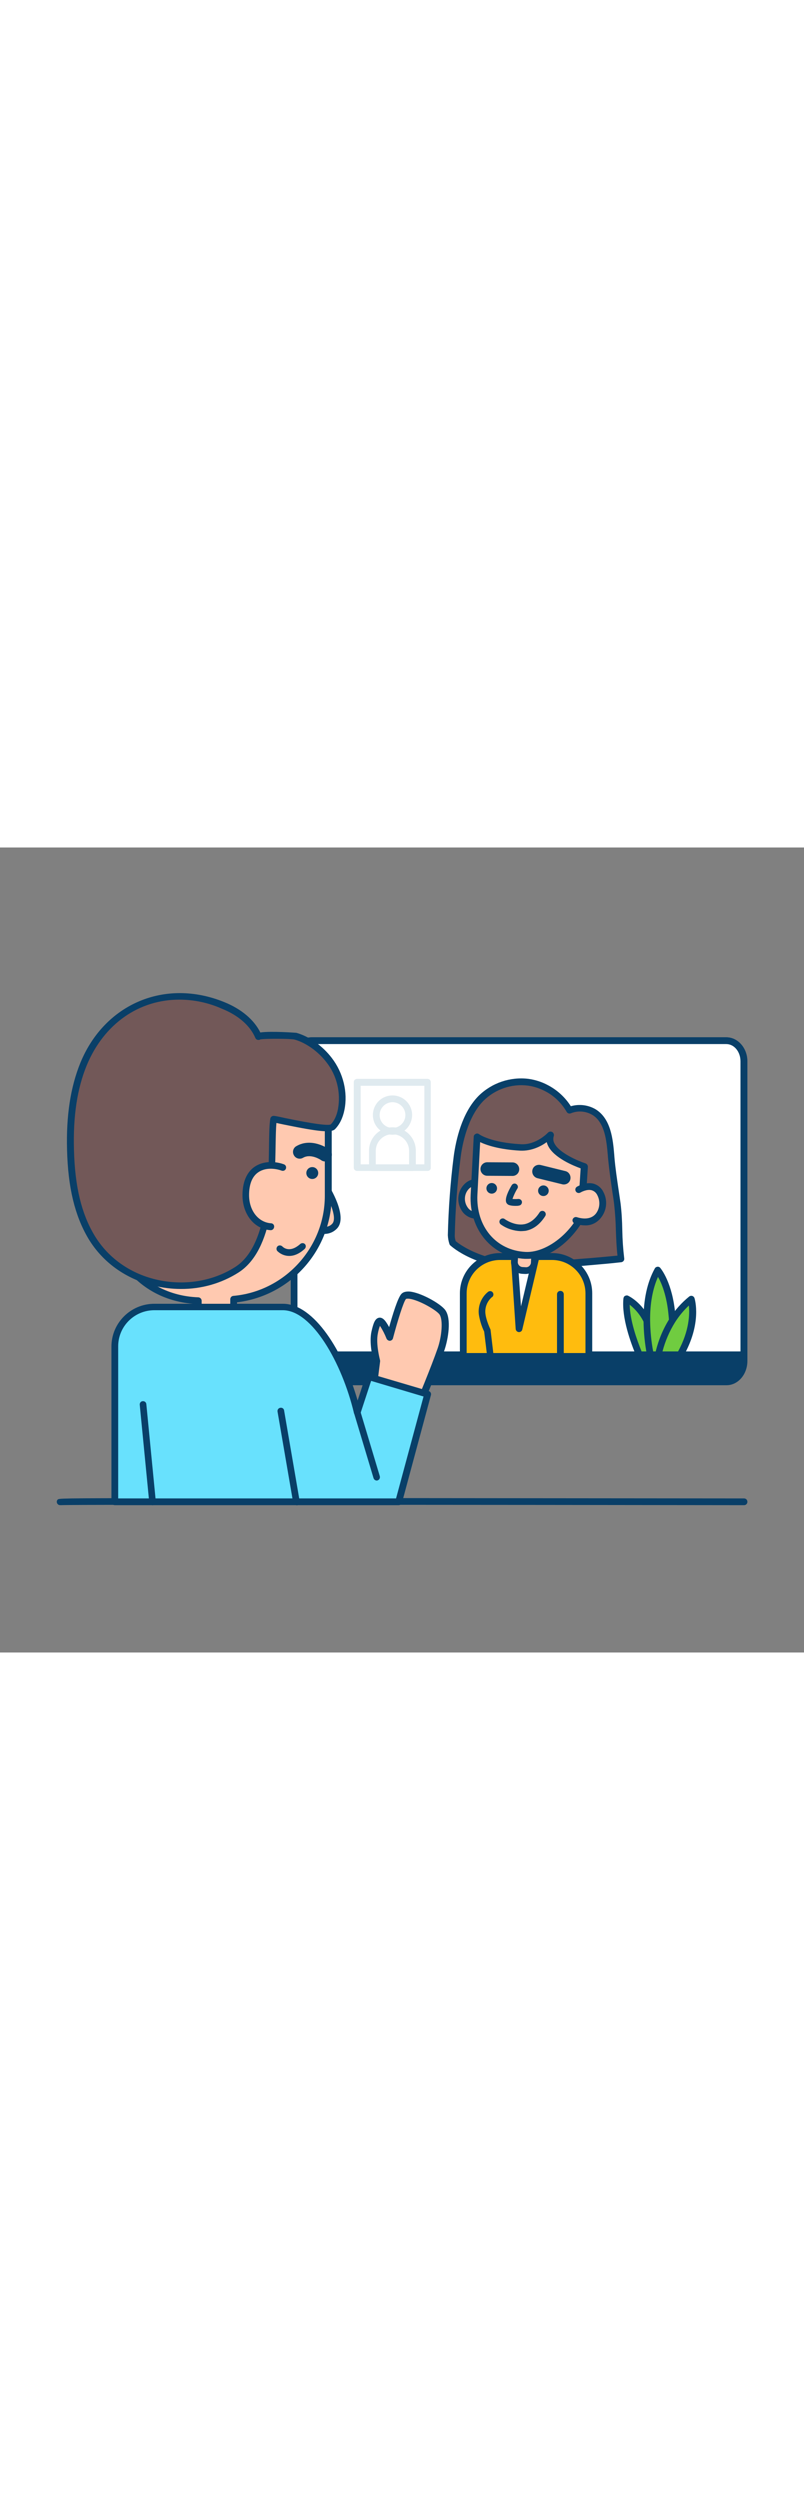 <svg version="1.1" id="Layer_1" xmlns="http://www.w3.org/2000/svg" xmlns:xlink="http://www.w3.org/1999/xlink" x="0px" y="0px" viewBox="0 0 500 500" style="width: 161px;" xml:space="preserve" data-imageid="video-call-1-16" imageName="Video Call 1" class="illustrations_image">
<rect x="0" y="0" width="500" height="500" fill="#808080" stroke="none"/>
<style type="text/css">
	.st0_video-call-1-16{fill:#093F68;}
	.st1_video-call-1-16{fill:#FFFFFF;}
	.st2_video-call-1-16{fill:#725858;}
	.st3_video-call-1-16{fill:#FFBC0E;}
	.st4_video-call-1-16{fill:#FFC9B0;}
	.st5_video-call-1-16{fill:#DFEAEF;}
	.st6_video-call-1-16{fill:#70CC40;}
	.st7_video-call-1-16{fill:#68E1FD;}
	.st8_video-call-1-16{fill:none;}
</style>
<path id="line_video-call-1-16" class="st0_video-call-1-16" d="M37.4,408.5c-1.2,0-2.1-1-2.1-2.1c0-0.5,0.2-1,0.5-1.3c0.8-0.9,0.8-0.9,68.3-1c39.9,0,93,0,146.2,0&#10;&#9;c106.2,0.1,212.4,0.2,212.4,0.2c1.2,0,2.1,0.9,2.1,2.1s-0.9,2.1-2.1,2.1c0,0,0,0,0,0l0,0c-144-0.2-417.5-0.5-424.9,0&#10;&#9;C37.6,408.4,37.5,408.5,37.4,408.5z"/>
<g id="screen_video-call-1-16">
	<path class="st0_video-call-1-16" d="M462.6,132.8v186.3c0,7.1-4.9,12.8-10.9,12.8h-258c-6,0-10.8-5.7-10.8-12.8V132.8c0-7,4.9-12.8,10.8-12.8h258&#10;&#9;&#9;C457.8,120.1,462.6,125.8,462.6,132.8z"/>
	<path class="st0_video-call-1-16" d="M451.8,334h-258c-7.1,0-12.9-6.7-12.9-14.9V132.8c0-8.2,5.8-14.9,12.9-14.9h258c7.1,0,13,6.7,13,14.9v186.3&#10;&#9;&#9;C464.7,327.4,458.9,334,451.8,334z M193.8,122.1c-4.8,0-8.8,4.8-8.8,10.7v186.4c0,5.9,3.9,10.7,8.8,10.7h258&#10;&#9;&#9;c4.8,0,8.8-4.8,8.8-10.7V132.8c0-5.9-3.9-10.7-8.8-10.7L193.8,122.1z"/>
	<path class="st1_video-call-1-16" d="M462.6,132.8v182.3H182.9V132.8c0-7,4.9-12.8,10.8-12.8h258C457.8,120.1,462.6,125.8,462.6,132.8z"/>
	<path class="st0_video-call-1-16" d="M462.6,317.2H182.9c-1.2,0-2.1-0.9-2.1-2.1V132.8c0-8.2,5.8-14.9,12.9-14.9h258c7.1,0,13,6.7,13,14.9v182.3&#10;&#9;&#9;C464.8,316.2,463.8,317.2,462.6,317.2C462.6,317.2,462.6,317.2,462.6,317.2z M185,313h275.5V132.8c0-5.9-3.9-10.7-8.8-10.7h-258&#10;&#9;&#9;c-4.8,0-8.8,4.8-8.8,10.7L185,313z"/>
	<path class="st2_video-call-1-16" d="M339.8,149.3c-3.5-1.9-7.4-3.1-11.3-3.6c-10.8-1.4-21.6,2.3-29.3,10c-8.9,9-13.2,23.9-14.8,36.1&#10;&#9;&#9;c-2.1,16.3-3.4,32.7-3.7,49.1c0.1,1.6,0.4,3.3,1,4.8c0,0,20,18.9,63.6,13.6c13.6-1.7,27.4-2.3,41.1-3.9&#10;&#9;&#9;c-1.7-11.4-0.8-23.1-2.4-34.4c-1.3-9.5-2.8-18.9-3.7-28.6s-1.6-22.5-10.8-28.1c-4.6-2.7-10.3-3.2-15.3-1.2&#10;&#9;&#9;C350.8,157.2,345.8,152.4,339.8,149.3z"/>
	<path class="st0_video-call-1-16" d="M329.9,262.3c-33.3,0-49-14.4-49.8-15.1c-0.3-0.2-0.5-0.6-0.6-0.9c-0.6-1.8-0.9-3.6-1-5.5&#10;&#9;&#9;c0.4-16.5,1.6-33,3.7-49.3c1.3-9.4,4.9-26.6,15.4-37.2c8.2-8.1,19.7-12,31.1-10.6c4.2,0.6,8.3,1.9,12,3.9c5.8,3,10.8,7.6,14.3,13.1&#10;&#9;&#9;c5.2-1.5,10.8-0.8,15.4,1.9c9.6,5.9,10.8,18.8,11.6,28.3l0.1,1.4c0.6,7.1,1.7,14.2,2.7,21c0.4,2.5,0.7,5,1.1,7.5&#10;&#9;&#9;c0.7,5.6,1,11.2,1.1,16.9c0.1,5.9,0.5,11.7,1.2,17.5c0.2,1.1-0.6,2.2-1.8,2.4c0,0,0,0-0.1,0c-6.7,0.8-13.5,1.3-20,1.9&#10;&#9;&#9;c-6.9,0.6-14.1,1.2-21.1,2C340.3,261.9,335.1,262.3,329.9,262.3z M283.4,244.5c3,2.5,22.8,17.4,61.5,12.6c7.1-0.9,14.3-1.5,21.3-2&#10;&#9;&#9;c5.8-0.5,11.8-1,17.8-1.6c-0.6-5.3-0.8-10.6-1-15.8c-0.1-5.5-0.5-11-1.1-16.4c-0.3-2.5-0.7-5-1.1-7.5c-1-6.9-2-14-2.7-21.2&#10;&#9;&#9;l-0.1-1.4c-0.8-9-1.8-20.3-9.6-25.1c-4.1-2.4-9-2.8-13.4-1c-1,0.4-2.1,0-2.6-0.9c-3.2-5.5-7.8-10-13.5-12.9l0,0&#10;&#9;&#9;c-3.3-1.7-6.9-2.9-10.6-3.4c-10.1-1.3-20.3,2.2-27.6,9.4c-10,10.1-13.3,27.7-14.2,34.9c-2.1,16.2-3.3,32.5-3.7,48.9&#10;&#9;&#9;C282.8,242.2,283,243.3,283.4,244.5L283.4,244.5z"/>
	<path class="st3_video-call-1-16" d="M308.6,254.1h37.2c11.3,0,20.5,9.2,20.5,20.5V316l0,0h-78.1l0,0v-41.4C288.1,263.3,297.3,254.1,308.6,254.1z"/>
	<path class="st0_video-call-1-16" d="M366.2,318.1h-78.1c-1.2,0-2.1-0.9-2.1-2.1c0,0,0,0,0-0.1v-39c0-13.8,11.2-25,25-25h32.3c13.8,0,25,11.2,25,25&#10;&#9;&#9;v39C368.3,317.2,367.4,318.1,366.2,318.1C366.2,318.1,366.2,318.1,366.2,318.1z M290.2,314h73.9v-37c0-11.5-9.3-20.8-20.8-20.8H311&#10;&#9;&#9;c-11.5,0-20.8,9.3-20.8,20.8L290.2,314z"/>
	<polygon class="st1_video-call-1-16" points="333,256.3 322.8,298.9 320,257.2 &#9;"/>
	<path class="st0_video-call-1-16" d="M322.8,301h-0.2c-1-0.1-1.8-0.9-1.9-1.9l-2.8-41.7c-0.1-1.2,0.8-2.1,1.9-2.2c0,0,0,0,0,0l13-0.9&#10;&#9;&#9;c1.2-0.1,2.2,0.8,2.2,1.9c0,0.2,0,0.4-0.1,0.6l-10.1,42.6C324.6,300.3,323.8,301,322.8,301z M322.2,259.1L324,285l6.3-26.5&#10;&#9;&#9;L322.2,259.1z"/>
	<path class="st4_video-call-1-16" d="M329.5,262.9l-7.3-0.4c-1.4-0.1-2.4-1.2-2.4-2.6l0.5-9.8l0,0l12.3,0.6l0,0l-0.5,9.8&#10;&#9;&#9;C332,261.9,330.9,263,329.5,262.9z"/>
	<path class="st0_video-call-1-16" d="M327,264.9h-0.4l-1.9-0.1c-4-0.2-7.1-3.6-6.9-7.7l0.4-7.1c0.1-1.2,1-2.1,2.2-2c0,0,0,0,0,0l12.3,0.6&#10;&#9;&#9;c1.2,0.1,2.1,1,2,2.2l-0.4,7.1C334.1,261.8,330.9,264.8,327,264.9L327,264.9z M322.3,252.3l-0.3,5c-0.1,1.7,1.2,3.2,3,3.3&#10;&#9;&#9;c0,0,0,0,0,0l0,0l1.9,0.1c0.8,0.1,1.7-0.2,2.3-0.8c0.6-0.6,1-1.3,1-2.2l0.2-5L322.3,252.3z"/>
	
		<ellipse transform="matrix(4.993762e-02 -0.999 0.999 4.993762e-02 64.128 502.352)" class="st4_video-call-1-16" cx="296.1" cy="217.5" rx="10.3" ry="9.2"/>
	<path class="st0_video-call-1-16" d="M296.2,230.6h-0.5c-3.1-0.2-6-1.7-7.9-4.1c-4-5.2-3.7-12.6,0.9-17.3c4.1-4.3,10.8-4.4,15-0.4&#10;&#9;&#9;c0.4,0.4,0.8,0.8,1.1,1.2c4,5.2,3.7,12.6-0.9,17.3C301.8,229.3,299.1,230.5,296.2,230.6z M296.4,210c-1.8,0-3.5,0.7-4.8,2&#10;&#9;&#9;c-3.1,3.2-3.3,8.2-0.6,11.8c2.1,2.9,6.2,3.4,9,1.3c0.3-0.2,0.6-0.5,0.9-0.8c3-3.2,3.3-8.2,0.6-11.8c-1.2-1.5-2.9-2.5-4.8-2.6&#10;&#9;&#9;L296.4,210z"/>
	<path class="st4_video-call-1-16" d="M326.7,253.3c20.2,1,39.5-22.9,40.6-42.8l-4.9,1.6l0.9-14.1c0,0-25-8-21-19.6c0,0-7.9,8.4-18.5,7.9&#10;&#9;&#9;c-19.6-1.1-27-6.6-27-6.6l-1.9,35.9C293.8,235.5,306.5,252.3,326.7,253.3z"/>
	<path class="st0_video-call-1-16" d="M327.9,255.5c-0.5,0-0.9,0-1.4,0l0,0c-20.4-1-34.9-18.2-33.8-39.9l1.9-35.9c0-0.8,0.5-1.5,1.2-1.8&#10;&#9;&#9;c0.7-0.4,1.5-0.3,2.2,0.2c0,0.1,7.3,5.2,25.9,6.2c9.6,0.6,16.8-7.1,16.9-7.2c0.8-0.8,2.1-0.9,3-0.1c0.6,0.6,0.8,1.4,0.6,2.2&#10;&#9;&#9;c-0.5,1.5-0.4,3.2,0.4,4.6c3,6,15,11,19.3,12.4c0.9,0.3,1.5,1.2,1.5,2.1l-0.7,11l2-0.6c0.7-0.2,1.4-0.1,1.9,0.3&#10;&#9;&#9;c0.5,0.4,0.9,1.1,0.8,1.8C368.3,230.9,348.8,255.5,327.9,255.5z M326.8,251.2c15.2,0.8,35.3-16.6,38.1-37.8l-1.9,0.6&#10;&#9;&#9;c-1.1,0.4-2.3-0.3-2.6-1.4c-0.1-0.2-0.1-0.5-0.1-0.8l0.8-12.5c-4.4-1.6-16.5-6.5-20.2-13.9c-0.4-0.8-0.7-1.6-0.9-2.4&#10;&#9;&#9;c-3.6,2.6-9.4,5.6-16.4,5.3c-13.1-0.7-21-3.4-25-5.3l-1.7,32.6C295.9,235.4,308.5,250.3,326.8,251.2L326.8,251.2z"/>
	
		<ellipse transform="matrix(5.146442e-02 -0.999 0.999 5.146442e-02 107.463 539.776)" class="st0_video-call-1-16" cx="337.9" cy="213.3" rx="3.3" ry="3.3"/>
	<circle class="st0_video-call-1-16" cx="305.8" cy="211.7" r="3.3"/>
	<path class="st0_video-call-1-16" d="M320.6,222.6c-1.4,0-2.7-0.1-4-0.5c-0.8-0.3-1.5-0.9-1.8-1.7c-0.9-2.4,1.3-7.1,3.4-10.6c0.6-1,1.8-1.4,2.8-0.8&#10;&#9;&#9;c1,0.6,1.4,1.8,0.8,2.8c0,0,0,0.1-0.1,0.1c-1.2,2-2.2,4.1-3,6.4c1.2,0.1,2.4,0.1,3.6,0c1.1-0.1,2.2,0.7,2.3,1.8&#10;&#9;&#9;c0.1,1.1-0.7,2.2-1.8,2.3C322.2,222.6,321.4,222.6,320.6,222.6z M318.8,219.1L318.8,219.1z"/>
	<path class="st0_video-call-1-16" d="M350.7,209.3c-0.3,0-0.7,0-1-0.1l-15.5-3.8c-2.2-0.6-3.6-2.8-3.1-5.1s2.8-3.6,5.1-3.1l0,0l15.4,3.8&#10;&#9;&#9;c2.2,0.5,3.6,2.8,3.1,5.1C354.3,208,352.6,209.3,350.7,209.3L350.7,209.3z"/>
	<path class="st0_video-call-1-16" d="M318.9,204L318.9,204l-15.9-0.1c-2.3,0-4.2-1.9-4.2-4.2c0-2.3,1.9-4.2,4.2-4.2l0,0l15.9,0.1&#10;&#9;&#9;c2.3,0.1,4.1,2.1,4,4.4C322.8,202.2,321.1,203.9,318.9,204L318.9,204z"/>
	<path class="st4_video-call-1-16" d="M359.9,212.7c0,0,9.1-5.6,13.4,2.4s-0.9,21.2-15.2,16.6"/>
	<path class="st0_video-call-1-16" d="M363.7,234.7c-2.1,0-4.2-0.4-6.2-1.1c-1.1-0.4-1.7-1.5-1.4-2.6c0.4-1.1,1.5-1.7,2.6-1.4&#10;&#9;&#9;c5.1,1.6,9.3,0.9,11.8-2.1c2.6-3.3,2.9-7.8,1-11.5c-0.7-1.5-1.9-2.6-3.5-3.1c-3.2-0.9-7,1.4-7,1.4c-1,0.6-2.3,0.3-2.9-0.7&#10;&#9;&#9;s-0.3-2.3,0.7-2.9l0,0c0.2-0.1,5.3-3.2,10.3-1.9c2.7,0.8,4.9,2.6,6.1,5.1c2.8,5.2,2.2,11.5-1.5,16.1&#10;&#9;&#9;C371.2,233.2,367.5,234.9,363.7,234.7z"/>
	<path class="st0_video-call-1-16" d="M323.8,238.3c-4.5-0.2-8.8-1.6-12.4-4.2c-0.9-0.7-1.1-2-0.4-2.9c0.7-0.9,2-1.1,2.9-0.4&#10;&#9;&#9;c0.1,0.1,5.9,4.3,12.1,3.2c3.6-0.7,6.8-3.1,9.5-7.3c0.6-1,1.9-1.3,2.9-0.7c1,0.6,1.3,1.9,0.7,2.9c-3.3,5.2-7.4,8.3-12.3,9.2&#10;&#9;&#9;C325.7,238.2,324.7,238.3,323.8,238.3z"/>
	<path class="st0_video-call-1-16" d="M305.1,318.1c-1.1,0-1.9-0.8-2.1-1.8l-1.9-15.6c-1.6-3.3-2.7-6.9-3.3-10.5c-0.7-5.4,1.5-10.8,5.7-14.2&#10;&#9;&#9;c0.9-0.7,2.2-0.6,2.9,0.3c0.7,0.9,0.6,2.2-0.3,2.9c-0.1,0-0.1,0.1-0.2,0.1c-3,2.6-4.5,6.5-4,10.4c0.5,4.2,3,9.4,3,9.4&#10;&#9;&#9;c0.1,0.2,0.2,0.4,0.2,0.7l1.9,16c0.1,1.1-0.7,2.2-1.8,2.3c0,0,0,0,0,0L305.1,318.1z"/>
	<path class="st0_video-call-1-16" d="M348.5,318.1c-1.2,0-2.1-0.9-2.1-2.1v-38.5c0-1.2,0.9-2.1,2.1-2.1c1.2,0,2.1,0.9,2.1,2.1V316&#10;&#9;&#9;C350.6,317.2,349.7,318.1,348.5,318.1C348.5,318.1,348.5,318.1,348.5,318.1z"/>
	<path class="st5_video-call-1-16" d="M265.9,200.9h-43.8c-1.2,0-2.1-0.9-2.1-2.1v-53c0-1.2,0.9-2.1,2.1-2.1h43.7c1.2,0,2.1,0.9,2.1,2.1v53&#10;&#9;&#9;C268,200,267.1,200.9,265.9,200.9C265.9,200.9,265.9,200.9,265.9,200.9z M224.3,196.8h39.6V148h-39.6L224.3,196.8z"/>
	<path class="st5_video-call-1-16" d="M244.1,178.4c-6.7,0-12.2-5.4-12.2-12.2s5.4-12.2,12.2-12.2c6.7,0,12.2,5.4,12.2,12.2l0,0&#10;&#9;&#9;C256.2,173,250.8,178.4,244.1,178.4z M244.1,158.2c-4.4,0-8,3.6-8,8s3.6,8,8,8s8-3.6,8-8S248.5,158.2,244.1,158.2z"/>
	<path class="st5_video-call-1-16" d="M256.5,200.9h-24.9c-1.1,0-2.1-0.9-2.1-2.1c0,0,0,0,0,0v-10.1c-0.2-8,6.1-14.7,14.2-14.9&#10;&#9;&#9;c8-0.2,14.7,6.1,14.9,14.2c0,0.3,0,0.5,0,0.8v10.1C258.6,200,257.7,200.9,256.5,200.9C256.5,200.9,256.5,200.9,256.5,200.9z&#10;&#9;&#9; M233.7,196.8h20.7v-8c0.2-5.7-4.3-10.5-10-10.7c-5.7-0.2-10.5,4.3-10.7,10c0,0.2,0,0.4,0,0.6V196.8z"/>
	<path class="st6_video-call-1-16" d="M408.7,315.1h-11.1c-3.3-7.7-9-23.3-7.8-34.8c0,0,7.8,3.5,12.5,13.6c0.5,1,0.9,2,1.3,3&#10;&#9;&#9;C406.8,306,408.2,311.7,408.7,315.1z"/>
	<path class="st0_video-call-1-16" d="M408.7,317.2h-11.1c-0.8,0-1.6-0.5-1.9-1.3c-3.5-8.3-9.2-23.9-8-35.8c0.1-0.7,0.4-1.3,1-1.6&#10;&#9;&#9;c0.6-0.3,1.3-0.4,1.9-0.1c0.4,0.2,8.5,4,13.6,14.6c0.5,1,0.9,2,1.4,3.2c2.8,7.9,4.6,14.1,5.2,18.6c0.2,1.1-0.6,2.2-1.8,2.4&#10;&#9;&#9;C408.9,317.2,408.8,317.2,408.7,317.2L408.7,317.2z M399,313h7.2c-1.2-5.2-2.7-10.3-4.6-15.3c-2-5.4-5.4-10.1-10-13.7&#10;&#9;&#9;C391.8,293.8,396,305.7,399,313z"/>
	<path class="st6_video-call-1-16" d="M418.1,293.8c0.2,7.3-1.1,14.6-3.9,21.3h-9.8c-1.4-7-2.1-14.1-2.1-21.2c-0.1-10.2,1.4-21.8,6.8-31.4&#10;&#9;&#9;c0,0,7.2,8.2,8.9,28.2C418,291.7,418.1,292.8,418.1,293.8z"/>
	<path class="st0_video-call-1-16" d="M414.3,317.2h-9.8c-1,0-1.9-0.7-2.1-1.7c-1.4-7.1-2.1-14.3-2.2-21.6c-0.1-13,2.3-23.9,7-32.4&#10;&#9;&#9;c0.3-0.6,0.9-1,1.6-1.1c0.7-0.1,1.4,0.2,1.8,0.7c0.3,0.4,7.7,9,9.4,29.4c0.1,1.1,0.1,2.1,0.2,3.2c0.2,7.6-1.1,15.2-4,22.2&#10;&#9;&#9;C415.9,316.7,415.1,317.2,414.3,317.2z M406.2,313h6.7c2.3-6.1,3.4-12.6,3.1-19.2l0,0c0-1-0.1-1.9-0.2-2.9&#10;&#9;&#9;c-1.1-12.6-4.4-20.4-6.6-24.2c-3.3,7.4-5,16.5-4.9,27.2C404.4,300.3,405,306.7,406.2,313z"/>
	<path class="st6_video-call-1-16" d="M423,315.1h-13.5c1.6-7.6,4.5-14.8,8.7-21.3c3.2-5,7.1-9.5,11.7-13.2C429.9,280.5,434.5,295,423,315.1z"/>
	<path class="st0_video-call-1-16" d="M423,317.2h-13.5c-1.2,0-2.1-1-2.1-2.1c0-0.1,0-0.3,0-0.4c1.7-7.8,4.7-15.3,9-22.1c3.3-5.2,7.4-9.8,12.2-13.7&#10;&#9;&#9;c0.9-0.7,2.2-0.6,2.9,0.3c0.2,0.2,0.3,0.4,0.4,0.7c0.2,0.6,4.8,15.6-7,36.2C424.5,316.8,423.8,317.2,423,317.2z M412,313h9.7&#10;&#9;&#9;c7.1-13,7.2-23.4,6.7-28.5c-3.3,3.1-6.2,6.6-8.6,10.4C416.3,300.5,413.7,306.6,412,313L412,313z"/>
</g>
<g id="character-1_video-call-1-16">
	<path class="st4_video-call-1-16" d="M202,210.1c0,0,11.8,18.4,6.3,24.9s-16.9,0-16.9,0"/>
	<path class="st0_video-call-1-16" d="M201.5,240c-5.5,0-10.8-3-11.1-3.2c-1-0.6-1.3-1.9-0.7-2.9c0.6-1,1.8-1.3,2.8-0.8c0.1,0.1,9.9,5.5,14.2,0.5&#10;&#9;&#9;c3.4-4-2.9-16.8-6.4-22.4c-0.7-1-0.4-2.3,0.5-2.9c1-0.7,2.3-0.4,2.9,0.5c0,0,0.1,0.1,0.1,0.1c1.3,2,12.4,19.9,6.1,27.4&#10;&#9;&#9;C207.7,238.8,204.7,240.1,201.5,240z"/>
	<path class="st4_video-call-1-16" d="M232.2,336l2.1-17.3c0,0-2.9-10.4-1.3-17.5s2.8-8.4,4.9-5.7s4.5,8.6,4.5,8.6s5.9-22.5,8.6-25.3&#10;&#9;&#9;c3.5-3.5,20.8,5.5,23.9,9.8s1.8,15.5-0.8,22.9c-5,14.5-16.5,41.6-16.5,41.6L232.2,336z"/>
	<path class="st0_video-call-1-16" d="M257.7,355.3c-0.4,0-0.8-0.1-1.2-0.4L231,337.7c-0.7-0.4-1-1.2-0.9-2l2.1-16.9c-0.5-2.1-2.7-11.3-1.2-18.1&#10;&#9;&#9;c1.2-5.3,2.2-8,4.5-8.6c2.1-0.5,3.6,1.4,4.1,2c0.9,1.2,1.7,2.5,2.4,3.8c2.1-7.5,5.4-18.4,7.7-20.7c1.1-1.1,2.7-1.5,4.9-1.4&#10;&#9;&#9;c6.8,0.5,19.3,7.4,22.3,11.5c4,5.5,1.8,18.1-0.5,24.9c-5,14.5-16.4,41.5-16.5,41.7c-0.2,0.6-0.7,1-1.3,1.2&#10;&#9;&#9;C258.1,355.3,257.9,355.3,257.7,355.3z M234.4,335l22.3,15.1c2.9-6.9,11.4-27.3,15.5-39.1c2.5-7.2,3.5-17.6,1.1-21&#10;&#9;&#9;c-2-2.7-12.5-8.8-18.6-9.7c-1.7-0.2-2.2,0.1-2.2,0.1c-1.5,1.5-5.3,13.8-8.1,24.4c-0.2,0.9-1,1.5-1.9,1.6c-0.9,0-1.7-0.5-2.1-1.3&#10;&#9;&#9;c-1.1-2.8-2.5-5.5-4.1-8c-0.6,1.5-1,3.1-1.3,4.7c-1.4,6.5,1.3,16.4,1.3,16.5c0.1,0.3,0.1,0.5,0.1,0.8L234.4,335z"/>
	<ellipse class="st4_video-call-1-16" cx="77.9" cy="220.9" rx="21.4" ry="18.4"/>
	<path class="st0_video-call-1-16" d="M77.9,241.4c-12.9,0-23.5-9.2-23.5-20.5s10.5-20.5,23.5-20.5s23.5,9.2,23.5,20.5S90.9,241.4,77.9,241.4z&#10;&#9;&#9; M77.9,204.5c-10.6,0-19.3,7.3-19.3,16.3s8.7,16.3,19.3,16.3s19.3-7.3,19.3-16.3S88.6,204.5,77.9,204.5L77.9,204.5z"/>
	<path class="st4_video-call-1-16" d="M169.5,141.9c18.3,31.5,30.9,13.7,34.6,7.5v67.1c0,33.4-25.6,61.3-58.8,64.2v13.8c0,6.1-4.9,11-11,11&#10;&#9;&#9;s-11-4.9-11-11v-12.9c-39.1-1.5-58.2-35.1-58.2-65.1l10.1-59.7C75.2,156.8,100.8,176.7,169.5,141.9z"/>
	<path class="st0_video-call-1-16" d="M134.3,307.5c-7.2,0-13.1-5.9-13.1-13.1v-10.9c-17.7-1.2-32.7-8.9-43.3-22.5C68.4,248.9,63,232.6,63,216.4&#10;&#9;&#9;c0-0.1,0-0.2,0-0.4l10.1-59.7c0.2-1.1,1.3-1.9,2.4-1.7c0.3,0.1,0.7,0.2,0.9,0.4c0.2,0.2,25.8,18.5,92.1-15.1c1-0.5,2.2-0.1,2.8,0.8&#10;&#9;&#9;c6.5,11.1,12.9,17,18.6,17.1h0.1c4.3,0,8.5-3.2,12.4-9.6c0.6-1,1.9-1.3,2.9-0.7c0.6,0.4,1,1.1,1,1.8v67.1&#10;&#9;&#9;c-0.2,33.7-25.4,62-58.9,66.1v11.9C147.4,301.6,141.5,307.5,134.3,307.5z M67.2,216.6c0.1,30.2,19.4,61.4,56.2,62.8&#10;&#9;&#9;c1.1,0.1,2,1,2,2.1v12.9c0,4.9,4,8.9,8.9,8.9c4.9,0,8.9-4,8.9-8.9v-13.8c0-1.1,0.8-2,1.9-2.1c31.9-2.8,56.9-30,56.9-62.1v-60.7&#10;&#9;&#9;c-3.7,4.2-7.7,6.3-12.1,6.3h-0.1c-7-0.1-14.1-5.9-21.2-17.4c-56.1,28-83.6,19.6-92,15.4L67.2,216.6z"/>
	<path class="st2_video-call-1-16" d="M170.2,168.7c4,0.4,33.8,7.8,36.9,4.7c2.8-3,4.6-6.8,5.2-10.8c2.1-10.6-0.9-22-7.4-30.6&#10;&#9;&#9;c-5.1-6.6-12.9-12.7-21-15c-2.6-0.7-23.5-0.8-23.1,0.1c-3.9-9.2-12.7-15.6-22.1-19.4c-36.1-14.6-72,1.1-86.7,36.7&#10;&#9;&#9;c-6.9,16.7-8.6,35.2-8.1,53.3c0.5,18.8,3.4,38,13,54.1c18.4,30.9,61.3,38.7,90.4,20.2C174.7,244.8,167.6,182.9,170.2,168.7z"/>
	<path class="st0_video-call-1-16" d="M112.4,274.2c-5.6,0-11.1-0.7-16.6-2c-17.6-4.2-32-14.6-40.8-29.2c-8.5-14.3-12.7-31.8-13.3-55.1&#10;&#9;&#9;c-0.6-21.5,2.2-39.2,8.3-54.2c15.1-36.7,52.7-52.6,89.4-37.7c10.7,4.3,18.6,11,22.5,18.9c6.6-1,22.3,0.2,22.4,0.2&#10;&#9;&#9;c8.1,2.3,16.3,8.1,22.1,15.7c7.1,9.3,10,21.3,7.8,32.2c-1,5-3,9-5.8,11.9c-2.4,2.4-9.8,1.7-31.8-2.8c-1.8-0.4-3.5-0.7-4.7-1&#10;&#9;&#9;c-0.3,3.3-0.4,8.2-0.5,13.7c-0.4,24.4-1,65.1-23.1,79.2C137.6,270.8,125.1,274.3,112.4,274.2z M111.5,94.5&#10;&#9;&#9;c-24.9,0-46.8,14.8-57.6,40.9c-5.9,14.4-8.5,31.5-7.9,52.5c0.6,22.6,4.6,39.5,12.8,53.1s21.7,23.4,38.1,27.3&#10;&#9;&#9;c17.2,4.1,35.2,1.3,49.3-7.7c20.2-12.8,20.8-52.2,21.1-75.7c0.1-7.3,0.2-13,0.8-16.5c0.2-1.1,1.2-1.8,2.3-1.7&#10;&#9;&#9;c1.1,0.1,3.6,0.6,7.1,1.4c6.9,1.4,25.4,5.2,28.2,3.9c2.1-2.1,3.7-5.4,4.5-9.6c1.8-10.2-0.7-20.7-7.1-28.9&#10;&#9;&#9;c-5.2-6.8-12.8-12.2-19.9-14.2c-2.1-0.6-18.3-0.7-21.3-0.1c-0.1,0.1-0.2,0.1-0.4,0.2c-1.1,0.4-2.3-0.1-2.7-1.1&#10;&#9;&#9;c-3.2-7.6-10.6-14.1-20.9-18.2C129.6,96.4,120.6,94.5,111.5,94.5z"/>
	<path class="st7_video-call-1-16 targetColor" d="M229.4,328.8l-7.2,22.1c-7.6-31.8-26.7-65.4-46.3-65.4H96c-13.5,0-24.6,10.9-24.6,24.5c0,0,0,0,0,0.1v96.4&#10;&#9;&#9;h176.5l18-66.8L229.4,328.8z" style="fill: rgb(104, 225, 253);"/>
	<path class="st0_video-call-1-16" d="M247.9,408.5H71.4c-1.1,0-2.1-0.9-2.1-2.1c0,0,0,0,0,0V310c0-14.7,12-26.6,26.7-26.6c0,0,0,0,0,0h79.9&#10;&#9;&#9;c19.5,0,37.8,29.8,46.5,60.1l5-15.3c0.3-1.1,1.5-1.7,2.6-1.4l36.6,10.8c1.1,0.3,1.7,1.5,1.4,2.5l-18,66.8&#10;&#9;&#9;C249.7,407.8,248.9,408.5,247.9,408.5z M73.5,404.3h172.8l17.1-63.3l-32.6-9.7l-6.6,20.1c-0.3,0.9-1.1,1.5-2.1,1.4&#10;&#9;&#9;c-1,0-1.8-0.7-2-1.6c-7.5-31.3-26.1-63.8-44.2-63.8H96c-12.4,0-22.5,10-22.5,22.4v0L73.5,404.3z"/>
	<line class="st8_video-call-1-16" x1="184.4" y1="406.4" x2="174.7" y2="350"/>
	<path class="st0_video-call-1-16" d="M184.4,408.5c-1,0-1.9-0.7-2.1-1.7l-9.7-56.4c-0.2-1.1,0.5-2.2,1.7-2.4s2.2,0.5,2.4,1.7c0,0,0,0.1,0,0.1&#10;&#9;&#9;l9.7,56.4c0.2,1.1-0.6,2.2-1.7,2.4c0,0,0,0,0,0L184.4,408.5z"/>
	<path class="st4_video-call-1-16" d="M175.9,198.8c-8.8-3.2-23.1-1.6-23,17.2c0,10.2,6.2,18.9,15.5,19.6"/>
	<path class="st0_video-call-1-16" d="M168.4,237.7h-0.2c-10.1-0.7-17.4-9.9-17.4-21.7c0-10.2,4-15.2,7.4-17.6c5.7-4,13.3-3.5,18.4-1.6&#10;&#9;&#9;c1.1,0.4,1.6,1.6,1.2,2.7s-1.6,1.6-2.7,1.2l0,0c-4.2-1.5-10.2-2-14.6,1.1c-3.7,2.6-5.6,7.4-5.6,14.1c0,9.6,5.7,16.9,13.6,17.5&#10;&#9;&#9;c1.2,0,2.1,1,2,2.2S169.5,237.7,168.4,237.7L168.4,237.7z"/>
	<circle class="st0_video-call-1-16" cx="194.2" cy="202.2" r="3.7"/>
	<path class="st0_video-call-1-16" d="M202.1,195c-0.9,0-1.7-0.3-2.4-0.8c-0.1-0.1-6.3-4.3-11.2-1.5c-2,1.2-4.6,0.5-5.7-1.5c-1.2-2-0.5-4.6,1.5-5.7&#10;&#9;&#9;l0,0c9.6-5.6,19.8,1.6,20.3,1.9c1.9,1.3,2.3,3.9,1,5.8C204.7,194.3,203.5,195,202.1,195z"/>
	<path class="st0_video-call-1-16" d="M179.9,253.7c-2.8,0-5.4-1.1-7.4-3c-0.8-0.9-0.7-2.2,0.1-3s2.2-0.7,3,0.1c0.5,0.5,4.5,4.4,11.2-1.6&#10;&#9;&#9;c0.9-0.7,2.2-0.6,2.9,0.2c0.7,0.8,0.6,2.1-0.2,2.9C185.9,252.6,182.6,253.7,179.9,253.7z"/>
	<path class="st0_video-call-1-16" d="M234.3,393.2c-0.9,0-1.7-0.6-2-1.5l-12.1-40.3c-0.4-1.1,0.2-2.3,1.3-2.6s2.3,0.2,2.6,1.3c0,0,0,0.1,0,0.1&#10;&#9;&#9;l12.1,40.3c0.3,1.1-0.3,2.3-1.4,2.6C234.7,393.2,234.5,393.2,234.3,393.2z"/>
	<path class="st0_video-call-1-16" d="M94.9,408.5c-1.1,0-2-0.8-2.1-1.9l-5.9-60.5c-0.1-1.2,0.8-2.2,1.9-2.2c1.1-0.1,2.1,0.7,2.2,1.8l5.9,60.5&#10;&#9;&#9;c0.1,1.1-0.7,2.2-1.9,2.3L94.9,408.5z"/>
</g>
</svg>